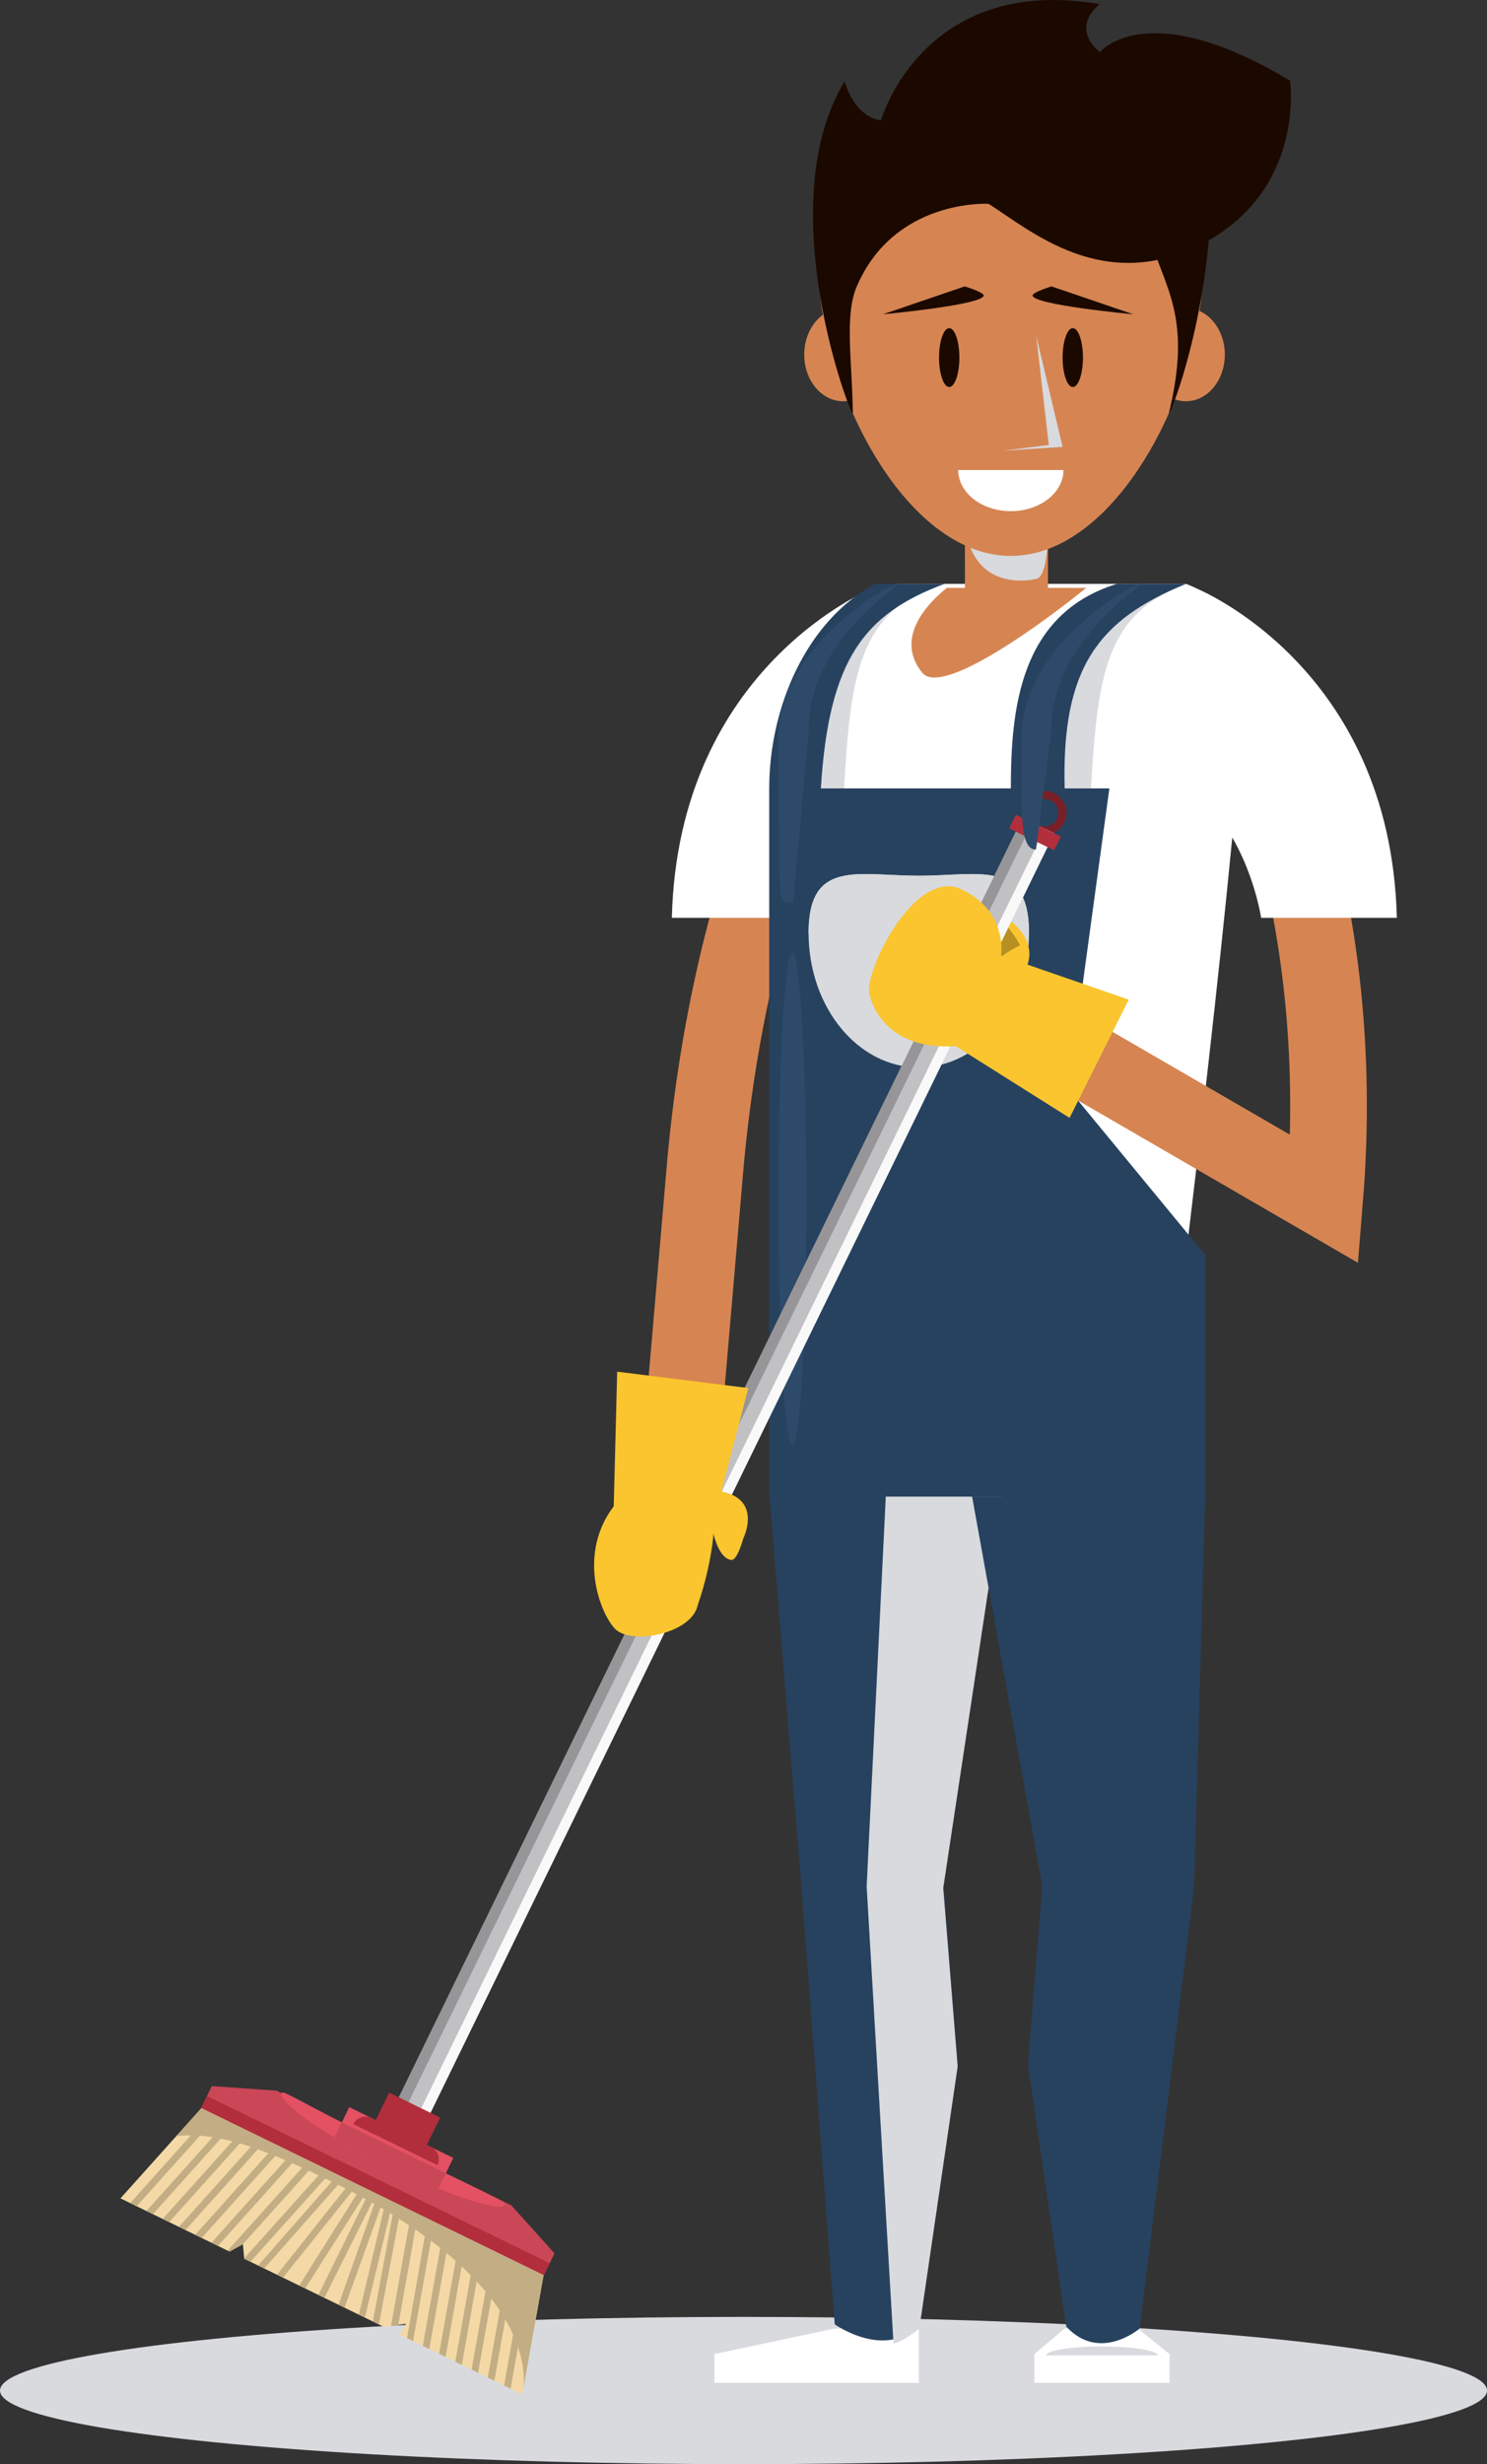 <svg xmlns="http://www.w3.org/2000/svg" viewBox="0 0 1237.93 2050.64"><rect x="0" y="0" width="1237.93" height="2050.64" fill="#333333" stroke="none"/><defs><style>.cls-1{isolation:isolate;}.cls-2{fill:#d8dade;}.cls-12,.cls-2{mix-blend-mode:multiply;}.cls-3{fill:none;stroke:#d68552;stroke-miterlimit:10;stroke-width:63.82px;}.cls-4{fill:#fff;}.cls-5{fill:#fff;}.cls-6{fill:#27425f;}.cls-7{fill:#2d4a6a;}.cls-8{fill:#fac52f;}.cls-9{fill:#b89021;}.cls-10{fill:#f4d9a6;}.cls-11,.cls-12{fill:#c3ad84;}.cls-13{fill:#792027;}.cls-14{fill:#c1c1c4;}.cls-15{fill:#f9f9f9;}.cls-16{fill:#979597;}.cls-17{fill:#c94757;}.cls-18{fill:#b22e3c;}.cls-19{fill:#e35163;}.cls-20{fill:#d68552;}.cls-21{fill:#1b0900;}</style></defs><g class="cls-1"><g id="Layer_2" data-name="Layer 2"><g id="Capa_1" data-name="Capa 1"><ellipse class="cls-2" cx="618.97" cy="1989.37" rx="618.97" ry="61.27"/><path class="cls-3" d="M694.12,583.42c.65,1.33-87,141.44-107.83,396.34l-27,314"/><path class="cls-4" d="M559.31,763.78c5.31-210.06,167.86-274.55,167.86-274.55l32.9,152.25c-73.18,23.92-87.74,122.3-87.74,122.3Z"/><polygon class="cls-5" points="694.89 1937.76 594.74 1959.03 594.74 1982.95 764.91 1982.95 764.91 1937.76 694.89 1937.76"/><path class="cls-4" d="M1035.25,583.42c-10.2,166-61.61,572.95-61.61,572.95-119.81,0-333.26-297.41-333.26-464.82S728.59,500.1,770.24,485.91h217.1C1021,497.71,1035.25,534.28,1035.25,583.42Z"/><path class="cls-2" d="M747.88,485.91c-57.17,30.44-88.2,102.83-88.2,170.18h43c5.5-95.72,12.59-145.35,79.07-170.18Z"/><path class="cls-2" d="M953.45,485.91c-57.16,30.44-88.19,102.83-88.19,170.18h43c5.52-95.72,12.61-145.35,79.09-170.18Z"/><path class="cls-6" d="M640.38,1241.94,667,1567.65l27.93,366.65s42.54,30.12,70.46,0l31.91-218-12-148.61,49.2-325.71Z"/><path class="cls-2" d="M737.43,1245.41l-15.94,324.38,22.35,380.4c7.33-.91,21.51-12.43,21.51-12.43l31.91-218-12-148.6,49.2-325.71Z"/><polygon class="cls-6" points="1003.34 1245.41 640.38 1245.41 640.38 656.09 923.56 656.09 889.45 906.1 1003.34 1044.37 1003.34 1245.41"/><path class="cls-7" d="M659.68,793.08c6.42,0,11.63,91.73,11.63,204.87s-5.21,204.88-11.63,204.88S648.06,1111.09,648.06,998,653.27,793.08,659.68,793.08Z"/><polygon class="cls-5" points="947.27 1937.76 886.32 1937.76 861.07 1959.03 861.07 1982.95 973.64 1982.95 973.64 1959.03 947.27 1937.76"/><path class="cls-6" d="M1003.34,1245.41l-9.3,325-45.22,367.32s-33.23,28.56-61.16-1.57l-31.9-218,12-148.6-58.48-324.13Z"/><path class="cls-2" d="M917.36,1952.71c-25.71,0-46.55,3.36-46.55,7.49h93.07C963.88,1956.07,943.05,1952.71,917.36,1952.71Z"/><path class="cls-6" d="M728.59,485.91c-57.19,30.44-88.21,102.83-88.21,170.18h43C690,548.41,719.71,510.74,786.18,485.91Z"/><path class="cls-6" d="M929.72,485.91c-80.16,24.83-88.2,102.83-88.2,170.18h44.81c-2.64-100.15,27.73-140.33,101-170.18Z"/><path class="cls-2" d="M856.67,776.44c0,61.78-41.09,111.88-91.76,111.88s-91.76-50.1-91.76-111.88,41.09-47.67,91.76-47.67S856.67,714.67,856.67,776.44Z"/><path class="cls-2" d="M856.63,777.51c0-.35,0-.71,0-1.07,0-61.77-41.09-47.67-91.76-47.67s-91.76-14.1-91.76,47.67c0,.36.06.72.06,1.07Z"/><path class="cls-3" d="M1035.25,583.42c.66,1.33,88.38,159.63,67.55,414.53l-265-153.61"/><path class="cls-8" d="M810.36,748.87s62.5,21.94,42.73,59.21-40.36-9.94-40.36-9.94Z"/><path class="cls-9" d="M833.63,797.08c1.4-3.5,15.58-10.43,15.58-10.43S837,761.43,810.36,748.87C824.79,763.91,830.35,789.58,833.63,797.08Z"/><polygon class="cls-10" points="454.56 1881.94 175.39 1745.76 100.29 1829.44 191.09 1873.73 202.23 1867.55 203.31 1879.69 319.7 1936.47 319.7 1936.47 337.96 1933.75 332.87 1942.88 434.82 1992.63 454.56 1881.94"/><polygon class="cls-11" points="183.46 1749.68 108.35 1833.38 113.79 1836.03 188.89 1752.33 183.46 1749.68"/><polygon class="cls-11" points="196.98 1756.29 121.89 1839.97 127.31 1842.62 202.4 1758.94 196.98 1756.29"/><polygon class="cls-11" points="210.52 1762.88 135.42 1846.57 140.84 1849.22 215.94 1765.53 210.52 1762.88"/><polygon class="cls-11" points="224.04 1769.49 148.95 1853.17 154.39 1855.83 229.47 1772.13 224.04 1769.49"/><polygon class="cls-11" points="237.57 1776.09 162.49 1859.77 167.92 1862.42 243 1778.74 237.57 1776.09"/><polygon class="cls-11" points="251.1 1782.69 176.02 1866.37 181.44 1869.02 256.55 1785.34 251.1 1782.69"/><polygon class="cls-11" points="264.64 1789.28 189.55 1872.99 191.09 1873.73 202.23 1867.55 270.08 1791.94 264.64 1789.28"/><polygon class="cls-11" points="278.17 1795.88 203.07 1879.59 208.51 1882.23 283.61 1798.53 278.17 1795.88"/><polygon class="cls-11" points="444.79 1877.16 425.06 1987.87 419.63 1985.21 439.35 1874.53 444.79 1877.16"/><polygon class="cls-11" points="431.26 1870.57 411.54 1981.25 406.09 1978.62 425.83 1867.92 431.26 1870.57"/><polygon class="cls-11" points="417.73 1863.96 398 1974.66 392.57 1972.01 412.3 1861.32 417.73 1863.96"/><polygon class="cls-11" points="404.19 1857.37 384.47 1968.05 379.04 1965.42 398.77 1854.71 404.19 1857.37"/><polygon class="cls-11" points="390.66 1850.76 370.93 1961.46 365.5 1958.82 385.23 1848.12 390.66 1850.76"/><polygon class="cls-11" points="377.12 1844.16 357.4 1954.85 351.97 1952.21 371.7 1841.52 377.12 1844.16"/><polygon class="cls-11" points="363.61 1837.56 343.87 1948.24 338.86 1945.8 358.16 1834.91 363.61 1837.56"/><polygon class="cls-11" points="336.33 1824.27 315.42 1934.37 310.41 1931.92 330.89 1821.62 336.33 1824.27"/><polygon class="cls-11" points="329.69 1821.04 303.78 1928.69 298.77 1926.25 324.25 1818.37 329.69 1821.04"/><polygon class="cls-11" points="288.8 1801.09 214.9 1885.35 219.91 1887.8 294.25 1803.73 288.8 1801.09"/><polygon class="cls-11" points="299.46 1806.27 230.57 1892.99 235.59 1895.44 304.9 1808.94 299.46 1806.27"/><polygon class="cls-11" points="307.02 1809.97 249.09 1902.01 254.1 1904.46 312.46 1812.63 307.02 1809.97"/><polygon class="cls-11" points="323.69 1818.08 286.82 1920.43 281.81 1917.98 318.26 1815.44 323.69 1818.08"/><polygon class="cls-11" points="312.93 1812.84 265.06 1909.8 270.07 1912.25 318.36 1815.48 312.93 1812.84"/><polygon class="cls-11" points="350.07 1830.97 331.59 1934.71 325.51 1935.62 344.63 1828.31 350.07 1830.97"/><path class="cls-12" d="M285.61,1820.12c174.42,88.34,149.21,172.51,149.21,172.51l19.74-110.69L175.39,1745.76l-28.55,31.8C187.59,1773.26,232.53,1794.24,285.61,1820.12Z"/><path class="cls-13" d="M877.64,660.05A18.21,18.21,0,1,0,886,684.38,18.21,18.21,0,0,0,877.64,660.05Zm-13,26.64a11.44,11.44,0,1,1,15.29-5.25A11.43,11.43,0,0,1,864.64,686.69Z"/><polygon class="cls-14" points="357.59 1759.88 331.25 1747.02 851.28 680.66 877.63 693.5 357.59 1759.88"/><polygon class="cls-15" points="357.59 1759.88 349.87 1756.1 869.88 689.73 877.63 693.5 357.59 1759.88"/><polygon class="cls-16" points="339.35 1750.97 331.25 1747.02 851.28 680.66 859.38 684.59 339.35 1750.97"/><polygon class="cls-17" points="167.51 1754.12 176.35 1736.01 230.1 1739.79 425.56 1835.13 461.64 1875.17 452.8 1893.29 167.51 1754.12"/><polygon class="cls-18" points="167.51 1754.12 172.32 1744.26 457.61 1883.43 452.8 1893.29 167.51 1754.12"/><path class="cls-19" d="M420.44,1835.12c-1.47,3-24.19,2.86-99.78-34s-87.9-56.25-86.42-59.29,15,7.62,90.58,44.49S421.93,1832.07,420.44,1835.12Z"/><polygon class="cls-19" points="363.79 1823.64 277.18 1781.4 290.75 1753.56 377.38 1795.81 363.79 1823.64"/><rect class="cls-17" x="315.78" y="1746.81" width="16.76" height="96.36" transform="translate(-1431.26 1299.44) rotate(-64)"/><path class="cls-18" d="M359,1786.83l-49.84-24.32a11.21,11.21,0,0,0-14.95,5.16l69.95,34.11A11.18,11.18,0,0,0,359,1786.83Z"/><rect class="cls-18" x="326.94" y="1739.65" width="25.37" height="47.26" transform="translate(-1394.06 1295.51) rotate(-64)"/><polygon class="cls-18" points="877.61 707.62 840.18 689.36 845.75 677.97 883.16 696.21 877.61 707.62"/><polygon class="cls-8" points="890.43 930.29 795.64 870.58 833.37 795.13 939.65 831.89 890.43 930.29"/><path class="cls-8" d="M833.37,795.13s6.1-36.49-32.83-55-81.46,68.7-76.82,87.38,22.74,46.18,71.92,43.1S833.37,795.13,833.37,795.13Z"/><path class="cls-4" d="M1162.88,763.78C1157.57,553.72,995,489.23,995,489.23L962.13,641.48c73.16,23.92,87.76,122.3,87.76,122.3Z"/><path class="cls-7" d="M746.75,485.91c6.41,0-74,45.44-73.6,122.32l-12.8,142.69c-13.53.07-11.6,11.47-12.29-136.1C647.7,537.93,740.31,486,746.75,485.91Z"/><path class="cls-7" d="M948.82,485.91c6.44,0-73.94,45.44-73.57,122.32L862.43,707c-13.52.06-12.27-29.61-12.27-92.16C850.16,537.93,942.41,486,948.82,485.91Z"/><path class="cls-20" d="M904.23,489.23c-29.88,24.43-119.33,91.54-136.45,70.6s-9.46-46.17,20.42-70.6Z"/><path class="cls-20" d="M734.17,295.14c0,21.41-14.46,38.78-32.32,38.78s-32.33-17.37-32.33-38.78,14.47-38.78,32.33-38.78S734.17,273.72,734.17,295.14Z"/><path class="cls-20" d="M1019.66,295.14c0,21.41-14.47,38.78-32.32,38.78S955,316.55,955,295.14s14.46-38.78,32.32-38.78S1019.66,273.72,1019.66,295.14Z"/><path class="cls-20" d="M872.2,506l-68.9-4.51h-.08c.17-4.84.1-45.81,0-81.88l69.14-.29C872.63,500.53,872.32,504.35,872.2,506Z"/><path class="cls-2" d="M861.75,481.94s-61.83,15.29-58.57-62.35l69.14-.29S875.7,481.94,861.75,481.94Z"/><path class="cls-20" d="M1002.06,216.42c0,104.69-71.87,246.23-160.54,246.23S681,321.11,681,216.42s71.88-132.9,160.53-132.9S1002.06,111.72,1002.06,216.42Z"/><path class="cls-21" d="M955.47,192.2c13.13,47.1,37.67,69.35,17.64,151.62C973.39,347,1000,282.61,1007,192.2Z"/><path class="cls-21" d="M710,343.94c-.55,6-69.6-172.7-6.89-276.26C713.29,100,733.45,100,733.45,100S768.16-21.81,915.58,3.45c-25.43,21.27,0,39.88,0,39.88S954.76-4.61,1074,67.18c0,0,12.88,89.49-70.89,134.53S856.91,190.91,823,169.63c0,0-78.18-4.61-109.71,68.7C702.77,262.76,709.54,300.75,710,343.94Z"/><path class="cls-5" d="M797.71,391.14c0,18.91,19.62,34.23,43.81,34.23s43.83-15.32,43.83-34.23Z"/><polygon class="cls-2" points="862.69 279.67 884.63 371.88 834.75 375.1 873.12 370.32 862.69 279.67"/><path class="cls-21" d="M859.7,245.66c.55-2.68,15.69-7.33,15.69-7.33l68.08,23.22S858.05,253.6,859.7,245.66Z"/><path class="cls-21" d="M818.85,245.66c-.56-2.68-15.71-7.33-15.71-7.33l-68.07,23.22S820.5,253.6,818.85,245.66Z"/><path class="cls-21" d="M901.56,297.58c0,13.52-3.78,24.48-8.46,24.48s-8.47-11-8.47-24.48,3.8-24.5,8.47-24.5S901.56,284.05,901.56,297.58Z"/><path class="cls-21" d="M798.69,297.58c0,13.52-3.8,24.48-8.47,24.48s-8.47-11-8.47-24.48,3.8-24.5,8.47-24.5S798.69,284.05,798.69,297.58Z"/><path class="cls-8" d="M618.72,1280.46s18.06-35.89-23.91-40.11-2.06,30.31-2.06,30.31h0s3.92,25.92,16,27.52C613.8,1298.86,618.72,1280.46,618.72,1280.46Z"/><polygon class="cls-8" points="513.8 1141.49 510.94 1253.51 594.63 1263.94 622.98 1155.11 513.8 1141.49"/><path class="cls-8" d="M594.63,1263.94s.68,29.81-13.83,72.07c-5.21,23.84-56.14,33.39-69.1,19.17s-30.59-62.47-.76-101.67S594.63,1263.94,594.63,1263.94Z"/></g></g></g></svg>